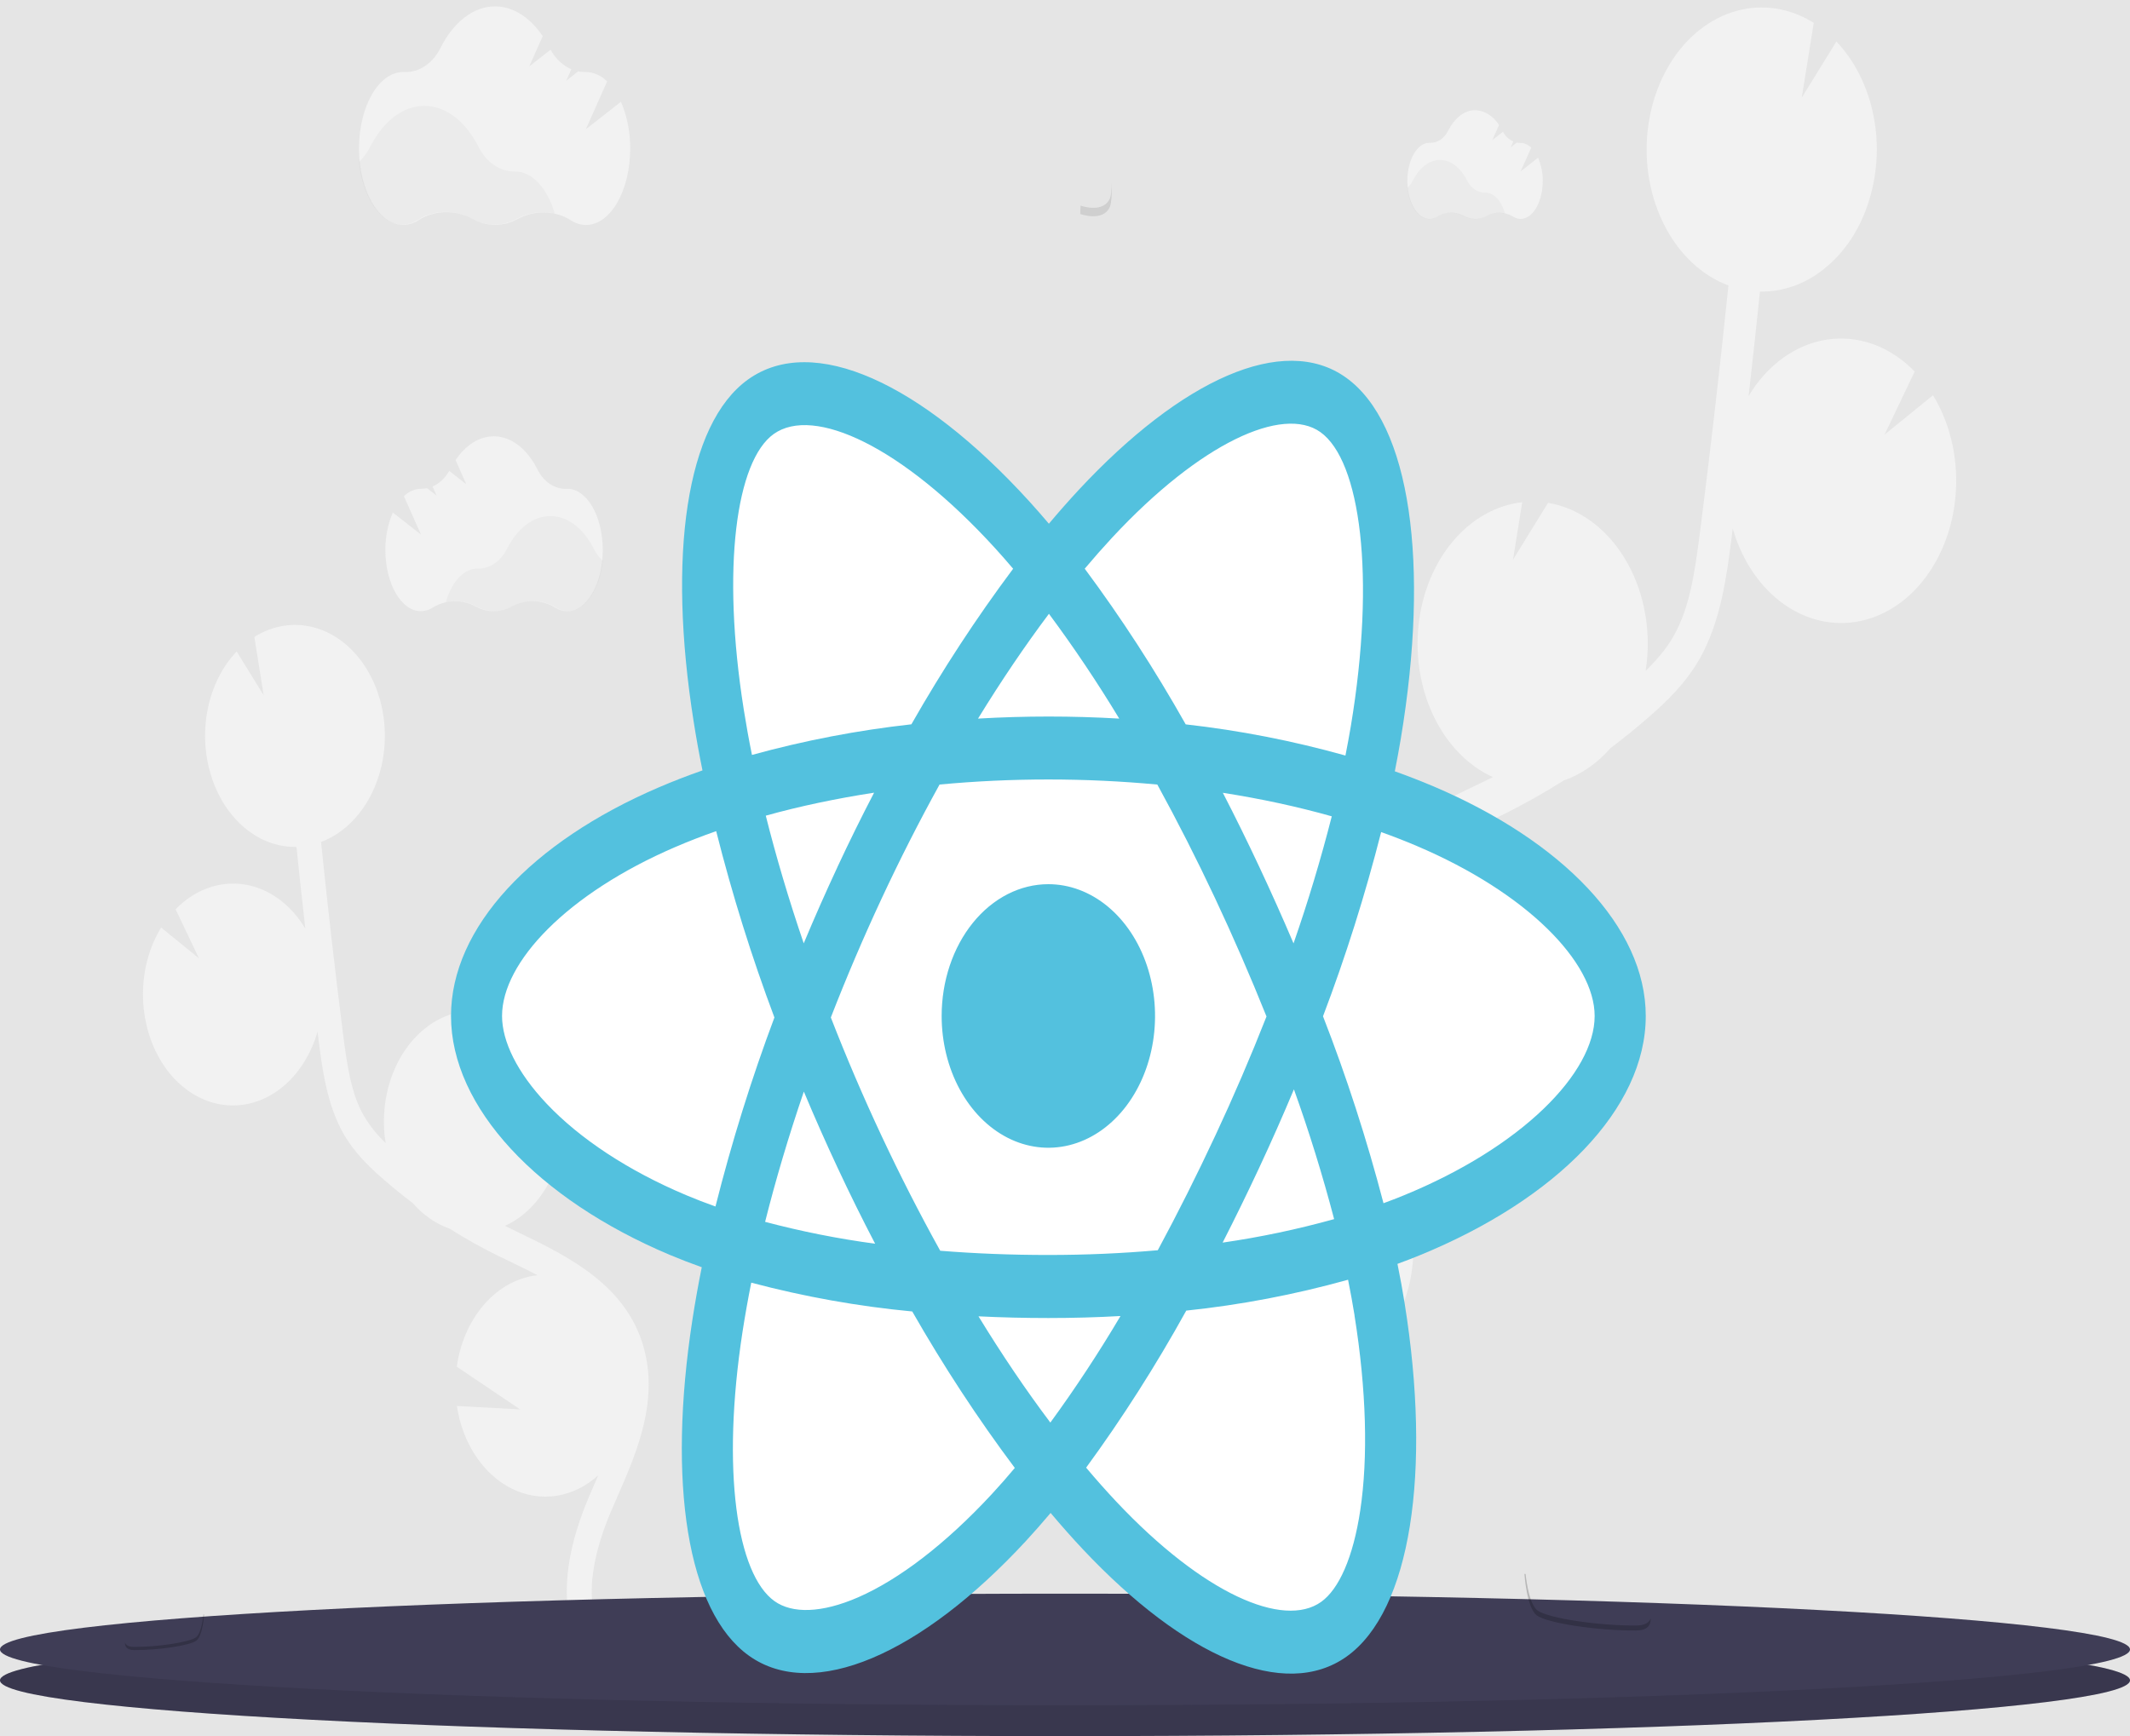 <svg width="249" height="203" viewBox="0 0 249 203" fill="none" xmlns="http://www.w3.org/2000/svg">
<rect width="249" height="203" fill="#E5E5E5"/>
<g id="reactjs 1">
<path id="Vector" d="M172.52 91.838L174.069 91.089C174.217 91.017 174.363 90.939 174.518 90.864C171.652 89.561 169.231 87.091 167.652 83.862C166.074 80.633 165.431 76.837 165.831 73.097C166.23 69.357 167.648 65.896 169.851 63.284C172.054 60.671 174.911 59.063 177.952 58.722L176.873 65.441L180.968 58.8H181.004C184.538 59.4 187.735 61.71 189.891 65.222C192.047 68.734 192.986 73.16 192.501 77.526C192.467 77.84 192.413 78.145 192.366 78.454C193.627 77.224 194.809 75.866 195.694 74.289C197.492 71.085 198.101 67.137 198.721 62.304C199.951 52.731 201.058 43.053 202.056 33.38C198.992 32.238 196.359 29.783 194.629 26.457C192.898 23.131 192.185 19.151 192.618 15.234C192.674 14.728 192.753 14.237 192.842 13.751C192.865 13.629 192.887 13.507 192.912 13.387C193.009 12.918 193.117 12.457 193.242 11.999C193.263 11.924 193.29 11.855 193.31 11.783C193.422 11.402 193.535 11.028 193.681 10.672C193.73 10.533 193.78 10.395 193.831 10.264C193.986 9.867 194.15 9.478 194.33 9.101C194.391 8.976 194.456 8.857 194.517 8.732C194.656 8.454 194.802 8.176 194.953 7.918C195.034 7.779 195.112 7.64 195.195 7.504L195.256 7.396C197.164 4.311 199.887 2.149 202.952 1.287C206.016 0.424 209.228 0.916 212.03 2.676L210.627 11.419L214.673 4.856C216.848 7.133 218.378 10.21 219.038 13.638C219.698 17.065 219.453 20.663 218.34 23.907H218.356C218.318 24.018 218.271 24.124 218.232 24.235C218.158 24.44 218.082 24.643 218.008 24.845C217.904 25.104 217.783 25.356 217.682 25.606C217.596 25.795 217.513 25.984 217.421 26.161C217.288 26.439 217.145 26.689 217.001 26.947C216.915 27.097 216.837 27.253 216.749 27.4C216.524 27.786 216.273 28.155 216.016 28.51C215.927 28.635 215.83 28.749 215.736 28.871C215.554 29.11 215.371 29.346 215.178 29.571C215.059 29.71 214.933 29.848 214.81 29.976C214.632 30.17 214.45 30.359 214.264 30.531C214.131 30.662 213.996 30.787 213.861 30.909C213.666 31.084 213.468 31.248 213.268 31.411C213.133 31.52 212.998 31.628 212.861 31.731C212.637 31.9 212.401 32.056 212.165 32.208C212.046 32.283 211.94 32.367 211.807 32.439C211.452 32.653 211.088 32.85 210.717 33.025C210.648 33.058 210.574 33.083 210.504 33.113C210.194 33.252 209.881 33.391 209.565 33.488C209.427 33.535 209.288 33.574 209.149 33.616C208.89 33.694 208.63 33.766 208.367 33.827C208.217 33.86 208.062 33.891 207.902 33.919C207.643 33.966 207.382 34.002 207.119 34.029C206.964 34.046 206.812 34.063 206.654 34.074C206.371 34.091 206.086 34.093 205.8 34.091C205.782 34.089 205.763 34.089 205.744 34.091C205.322 38.163 204.878 42.234 204.414 46.306C205.504 44.489 206.882 42.965 208.466 41.83C210.049 40.694 211.804 39.969 213.622 39.701C215.44 39.433 217.283 39.626 219.039 40.269C220.794 40.913 222.425 41.992 223.83 43.441L220.307 50.821L225.972 46.215C228.114 49.717 229.044 54.127 228.556 58.475C228.39 60.002 228.05 61.492 227.545 62.901C226.464 65.951 224.665 68.529 222.383 70.301C220.1 72.073 217.44 72.956 214.746 72.836C212.052 72.716 209.45 71.599 207.276 69.63C205.103 67.66 203.459 64.928 202.557 61.79C202.506 62.201 202.456 62.623 202.405 63.028C201.856 67.29 201.175 72.596 198.757 76.91C197.119 79.842 194.863 82.007 192.669 83.912C191.243 85.152 189.784 86.334 188.292 87.457C186.725 89.252 184.836 90.559 182.779 91.272C180.382 92.788 177.933 94.159 175.433 95.384L173.871 96.139C172.466 96.816 171.028 97.51 169.601 98.249C169.826 98.274 170.05 98.296 170.275 98.332C173.103 98.812 175.734 100.39 177.788 102.837C179.843 105.285 181.214 108.476 181.705 111.95L172.197 118.366L181.676 117.842C181.296 120.438 180.416 122.884 179.109 124.971C176.966 128.399 173.824 130.658 170.353 131.266C166.882 131.875 163.355 130.786 160.524 128.231L160.996 129.316C161.311 130.032 161.621 130.746 161.922 131.454C166.041 141.099 166.34 149.428 162.765 154.911L159.843 152.01C163.324 146.674 160.562 138.192 158.607 133.611C158.311 132.917 158.005 132.223 157.708 131.512C155.063 125.451 152.063 118.583 153.265 111.273C155.063 100.251 164.738 95.586 172.52 91.838Z" fill="#F2F2F2"/>
<path id="Vector_2" d="M60.587 144.095L59.378 143.509C59.261 143.453 59.153 143.389 59.032 143.334C61.269 142.315 63.159 140.386 64.391 137.864C65.623 135.342 66.124 132.377 65.812 129.457C65.5 126.537 64.393 123.834 62.673 121.794C60.954 119.754 58.723 118.497 56.349 118.23L57.191 123.477L53.996 118.291H53.967C52.599 118.522 51.281 119.083 50.089 119.943C48.897 120.803 47.854 121.945 47.019 123.303C46.184 124.662 45.574 126.21 45.224 127.859C44.874 129.509 44.79 131.227 44.977 132.917C45.004 133.164 45.047 133.4 45.083 133.642C44.092 132.721 43.216 131.623 42.485 130.385C41.085 127.886 40.604 124.799 40.119 121.026C39.168 113.549 38.305 105.992 37.53 98.446C39.922 97.553 41.977 95.635 43.327 93.037C44.677 90.439 45.233 87.332 44.894 84.273C44.849 83.879 44.788 83.496 44.717 83.115L44.663 82.838C44.586 82.471 44.503 82.11 44.404 81.76C44.389 81.702 44.368 81.646 44.35 81.591C44.263 81.294 44.166 81.002 44.063 80.716C44.022 80.611 43.984 80.503 43.944 80.397C43.822 80.089 43.694 79.786 43.555 79.492C43.508 79.392 43.456 79.298 43.409 79.214C43.299 78.998 43.184 78.784 43.067 78.579C43.004 78.47 42.944 78.359 42.878 78.254L42.831 78.171C41.341 75.761 39.215 74.072 36.822 73.397C34.43 72.721 31.921 73.102 29.732 74.472L30.828 81.302L27.666 76.177C25.967 77.956 24.773 80.359 24.258 83.035C23.742 85.712 23.933 88.522 24.801 91.055H24.79C24.819 91.141 24.855 91.225 24.887 91.311C24.945 91.472 25.003 91.63 25.066 91.788C25.147 91.988 25.233 92.185 25.323 92.38C25.388 92.53 25.453 92.677 25.525 92.821C25.628 93.029 25.75 93.232 25.853 93.435C25.92 93.551 25.981 93.674 26.051 93.787C26.23 94.087 26.421 94.376 26.621 94.656C26.691 94.754 26.767 94.842 26.846 94.934C26.988 95.12 27.132 95.303 27.282 95.489C27.374 95.6 27.473 95.703 27.57 95.806C27.709 95.959 27.851 96.106 27.994 96.247C28.098 96.347 28.203 96.444 28.309 96.541C28.462 96.677 28.617 96.819 28.772 96.933C28.878 97.019 28.983 97.102 29.091 97.183C29.269 97.316 29.451 97.436 29.635 97.555C29.729 97.616 29.819 97.68 29.914 97.738C30.192 97.905 30.476 98.057 30.765 98.193C30.819 98.221 30.878 98.238 30.932 98.263C31.172 98.371 31.417 98.471 31.667 98.557C31.772 98.593 31.891 98.624 31.99 98.654C32.193 98.715 32.395 98.774 32.602 98.821L32.963 98.893C33.166 98.929 33.37 98.957 33.575 98.979C33.696 98.993 33.815 99.004 33.939 99.012C34.163 99.026 34.388 99.029 34.613 99.026H34.656C34.985 102.214 35.331 105.398 35.694 108.58C34.844 107.158 33.768 105.966 32.532 105.076C31.296 104.187 29.926 103.619 28.506 103.407C27.086 103.196 25.646 103.345 24.274 103.846C22.902 104.347 21.628 105.188 20.529 106.32L23.257 112.05L18.835 108.455C18.005 109.809 17.399 111.351 17.052 112.994C16.705 114.637 16.624 116.348 16.812 118.03C16.942 119.224 17.21 120.389 17.605 121.49C18.45 123.872 19.855 125.885 21.637 127.269C23.42 128.652 25.498 129.342 27.601 129.249C29.705 129.155 31.738 128.283 33.435 126.745C35.132 125.207 36.417 123.074 37.121 120.623C37.161 120.943 37.199 121.268 37.24 121.59C37.667 124.921 38.2 129.063 40.087 132.439C41.368 134.727 43.13 136.418 44.843 137.906C45.957 138.876 47.096 139.801 48.261 140.682C49.484 142.084 50.96 143.106 52.566 143.664C54.436 144.847 56.351 145.924 58.306 146.874L59.524 147.465C60.621 147.993 61.744 148.534 62.852 149.111C62.677 149.131 62.499 149.147 62.322 149.178C60.115 149.552 58.06 150.782 56.456 152.692C54.852 154.602 53.78 157.092 53.396 159.803L60.812 164.8L53.409 164.392C53.735 166.55 54.498 168.57 55.627 170.264C56.756 171.958 58.214 173.272 59.865 174.081C61.516 174.891 63.307 175.17 65.069 174.894C66.831 174.617 68.508 173.793 69.942 172.499C69.819 172.777 69.698 173.054 69.574 173.346C69.329 173.901 69.086 174.457 68.85 175.012C65.634 182.544 65.401 189.052 68.194 193.336L70.471 191.07C67.751 186.906 69.909 180.278 71.437 176.7C71.662 176.158 71.907 175.611 72.147 175.062C74.212 170.342 76.554 164.964 75.621 159.253C74.226 150.663 66.664 147.032 60.587 144.095Z" fill="#F2F2F2"/>
<path id="Vector_3" d="M124.5 203C193.259 203 249 200.079 249 196.476C249 192.872 193.259 189.951 124.5 189.951C55.74 189.951 0 192.872 0 196.476C0 200.079 55.74 203 124.5 203Z" fill="#3F3D56"/>
<path id="Vector_4" opacity="0.1" d="M124.5 203C193.259 203 249 200.079 249 196.476C249 192.872 193.259 189.951 124.5 189.951C55.74 189.951 0 192.872 0 196.476C0 200.079 55.74 203 124.5 203Z" fill="black"/>
<path id="Vector_5" d="M124.5 199.391C193.259 199.391 249 196.47 249 192.866C249 189.263 193.259 186.342 124.5 186.342C55.74 186.342 0 189.263 0 192.866C0 196.47 55.74 199.391 124.5 199.391Z" fill="#3F3D56"/>
<path id="Vector_6" opacity="0.2" d="M15.628 192.564C18.439 192.592 22.158 192.009 22.909 191.453C23.477 191.026 23.704 189.485 23.781 188.774H23.864C23.864 188.774 23.707 191.253 22.965 191.828C22.224 192.403 18.495 192.961 15.686 192.939C14.875 192.939 14.594 192.575 14.61 192.045C14.715 192.358 15.025 192.564 15.628 192.564Z" fill="black"/>
<path id="Vector_7" d="M167.551 91.938C166.065 91.309 164.567 90.726 163.057 90.189C163.305 88.933 163.537 87.669 163.751 86.4C167.154 65.991 164.929 49.549 157.331 44.138C150.045 38.946 138.13 44.36 126.093 57.295C124.907 58.576 123.748 59.89 122.617 61.238C121.857 60.34 121.086 59.46 120.302 58.597C107.693 44.763 95.061 38.935 87.46 44.363C80.181 49.569 78.022 65.025 81.089 84.367C81.389 86.283 81.733 88.188 82.121 90.081C80.334 90.708 78.606 91.377 76.952 92.091C62.167 98.446 52.724 108.441 52.724 118.794C52.724 129.485 62.861 140.21 78.262 146.713C79.511 147.236 80.77 147.723 82.037 148.173C81.627 150.209 81.261 152.262 80.941 154.331C78.019 173.338 80.302 188.43 87.561 193.602C95.061 198.949 107.645 193.452 119.898 180.22C120.866 179.173 121.837 178.063 122.819 176.902C124.045 178.363 125.302 179.781 126.592 181.156C138.462 193.774 150.189 198.872 157.439 193.683C164.929 188.327 167.363 172.113 164.203 152.39C163.963 150.884 163.684 149.346 163.365 147.779C164.25 147.457 165.116 147.123 165.963 146.776C181.972 140.224 192.391 129.63 192.391 118.794C192.391 108.402 182.642 98.354 167.558 91.938H167.551Z" fill="#53C1DE"/>
<g id="react">
<path id="Vector_8" d="M164.079 139.78C163.315 140.094 162.533 140.394 161.733 140.688C159.781 133.212 157.418 125.909 154.661 118.83C157.313 111.846 159.584 104.65 161.459 97.291C162.886 97.802 164.275 98.341 165.61 98.91C178.534 104.404 186.417 112.53 186.417 118.794C186.417 125.457 177.902 134.122 164.079 139.78ZM158.344 153.823C159.742 162.543 159.94 170.428 159.018 176.589C158.187 182.128 156.515 185.82 154.447 187.3C150.045 190.445 140.633 186.356 130.482 175.564C129.318 174.326 128.147 173.007 126.97 171.608C131.202 165.82 135.113 159.685 138.676 153.245C145.041 152.579 151.361 151.373 157.591 149.636C157.876 151.058 158.128 152.446 158.349 153.801L158.344 153.823ZM100.337 186.761C96.036 188.638 92.611 188.691 90.541 187.217C86.136 184.077 84.305 171.947 86.804 155.705C87.104 153.786 87.443 151.877 87.822 149.978C94.027 151.623 100.315 152.749 106.643 153.345C110.31 159.762 114.315 165.874 118.632 171.641C117.765 172.68 116.878 173.689 115.972 174.67C110.553 180.523 105.122 184.665 100.337 186.761V186.761ZM80.192 139.738C73.381 136.862 67.758 133.125 63.902 129.05C60.439 125.385 58.69 121.745 58.69 118.794C58.69 112.511 66.273 104.496 78.916 99.051C80.504 98.368 82.106 97.746 83.723 97.183C85.601 104.623 87.875 111.902 90.53 118.971C87.842 126.143 85.54 133.525 83.64 141.071C82.48 140.662 81.331 140.218 80.192 139.738ZM86.945 82.951C84.321 66.379 86.062 53.877 90.449 50.746C95.121 47.414 105.452 52.167 116.342 64.114C117.039 64.877 117.738 65.677 118.437 66.501C114.151 72.234 110.177 78.311 106.542 84.692C100.274 85.386 94.048 86.582 87.905 88.271C87.547 86.509 87.227 84.737 86.945 82.954V82.951ZM147.198 101.328C145.833 98.415 144.418 95.538 142.953 92.699C147.409 93.396 151.677 94.318 155.686 95.45C154.399 100.492 152.907 105.451 151.216 110.307C149.926 107.28 148.586 104.287 147.198 101.328ZM122.621 71.768C125.526 75.68 128.268 79.77 130.84 84.023C125.34 83.703 119.838 83.703 114.333 84.023C117.046 79.603 119.826 75.494 122.621 71.771V71.768ZM97.901 101.378C96.53 104.315 95.216 107.29 93.957 110.301C92.22 105.212 90.734 100.206 89.521 95.373C93.505 94.262 97.755 93.371 102.182 92.685C100.696 95.543 99.267 98.441 97.897 101.378H97.901ZM102.308 145.424C97.987 144.845 93.692 143.991 89.442 142.867C90.676 137.95 92.195 132.836 93.971 127.636C95.234 130.652 96.553 133.628 97.928 136.565C99.327 139.562 100.786 142.515 102.304 145.424H102.308ZM122.79 166.339C119.958 162.579 117.138 158.415 114.387 153.914C117.061 154.046 119.785 154.112 122.558 154.112C125.405 154.112 128.215 154.034 130.988 153.878C128.428 158.202 125.69 162.361 122.785 166.339H122.79ZM151.261 127.373C153.04 132.327 154.609 137.392 155.962 142.548C151.659 143.744 147.308 144.661 142.928 145.294C144.404 142.401 145.833 139.474 147.216 136.512C148.621 133.503 149.969 130.456 151.261 127.373ZM142.047 132.831C139.931 137.369 137.698 141.821 135.348 146.185C131.204 146.552 126.923 146.74 122.558 146.74C118.194 146.74 113.985 146.574 109.913 146.246C107.502 141.897 105.226 137.439 103.083 132.873C100.941 128.306 98.955 123.672 97.126 118.969C98.964 114.243 100.944 109.607 103.065 105.059C105.184 100.513 107.441 96.071 109.836 91.733C113.992 91.344 118.248 91.141 122.554 91.141C126.86 91.141 131.143 91.347 135.294 91.736C137.662 96.061 139.91 100.486 142.036 105.009C144.162 109.533 146.168 114.148 148.056 118.855C146.191 123.597 144.19 128.252 142.054 132.82L142.047 132.831ZM154.355 50.524C159.032 53.855 160.85 67.293 157.913 84.914C157.719 86.06 157.51 87.203 157.284 88.343C151.131 86.62 144.893 85.402 138.611 84.698C135.011 78.31 131.067 72.229 126.806 66.496C127.854 65.249 128.925 64.035 130.017 62.856C140.328 51.77 149.964 47.395 154.355 50.524Z" fill="white"/>
</g>
<path id="Vector_9" d="M122.554 103.385C125.021 103.385 127.432 104.289 129.483 105.982C131.534 107.675 133.133 110.082 134.077 112.897C135.021 115.713 135.268 118.811 134.787 121.8C134.305 124.789 133.118 127.534 131.373 129.689C129.629 131.844 127.407 133.312 124.987 133.906C122.568 134.501 120.06 134.196 117.781 133.03C115.502 131.863 113.554 129.888 112.183 127.354C110.813 124.82 110.081 121.841 110.081 118.794C110.081 116.77 110.403 114.766 111.03 112.897C111.657 111.027 112.576 109.328 113.734 107.897C114.892 106.467 116.267 105.332 117.78 104.557C119.294 103.783 120.916 103.385 122.554 103.385" fill="#53C1DE"/>
<path id="Vector_10" opacity="0.1" d="M129.747 23.207C129.001 24.895 126.639 24.154 126.32 24.04C126.305 24.651 126.282 25.018 126.282 25.018C126.282 25.018 128.947 26.003 129.747 24.185C129.911 23.813 129.997 22.76 129.972 21.353C129.95 22.255 129.871 22.93 129.747 23.207Z" fill="black"/>
<path id="Vector_11" opacity="0.2" d="M191.335 190.065C186.856 190.109 180.927 189.202 179.734 188.305C178.835 187.619 178.464 185.168 178.343 184.035H178.21C178.21 184.035 178.462 187.988 179.655 188.885C180.849 189.782 186.777 190.69 191.256 190.645C192.548 190.645 192.995 190.065 192.971 189.224C192.791 189.726 192.299 190.043 191.335 190.065Z" fill="black"/>
<path id="Vector_12" d="M72.588 11.899L68.486 15.112L70.976 9.517C70.274 8.823 69.404 8.438 68.504 8.423H68.437C68.152 8.428 67.868 8.402 67.587 8.346L66.196 9.434L66.792 8.096C65.807 7.671 64.957 6.873 64.36 5.816L61.873 7.76L63.446 4.228C61.989 2.071 60.03 0.747 57.87 0.747C55.283 0.747 52.98 2.649 51.492 5.611C51.052 6.497 50.431 7.223 49.69 7.716C48.95 8.21 48.117 8.453 47.276 8.421H47.137C44.281 8.421 41.968 12.421 41.968 17.358C41.968 22.294 44.283 26.292 47.137 26.292C47.764 26.29 48.381 26.099 48.935 25.737C50.798 24.54 53.243 24.518 55.194 25.587C56.03 26.051 56.936 26.293 57.853 26.295C58.77 26.298 59.677 26.061 60.515 25.601C62.452 24.554 64.868 24.576 66.72 25.75C67.269 26.11 67.88 26.3 68.502 26.306C71.358 26.306 73.671 22.305 73.671 17.372C73.688 15.464 73.315 13.582 72.588 11.899V11.899Z" fill="#F2F2F2"/>
<path id="Vector_13" opacity="0.03" d="M64.855 24.973C63.362 24.623 61.819 24.829 60.423 25.567C59.585 26.027 58.679 26.264 57.762 26.261C56.846 26.259 55.94 26.018 55.104 25.553C53.151 24.485 50.706 24.507 48.843 25.703C48.289 26.066 47.672 26.256 47.045 26.259C44.508 26.259 42.397 23.099 41.957 18.935C42.464 18.479 42.894 17.905 43.224 17.247C44.721 14.287 47.016 12.38 49.602 12.38C52.189 12.38 54.465 14.259 55.953 17.188C56.397 18.073 57.018 18.802 57.757 19.303C58.495 19.805 59.326 20.062 60.169 20.051H60.227C62.25 20.053 64.003 22.055 64.855 24.973Z" fill="black"/>
<path id="Vector_14" d="M179.799 18.44L177.761 20.042L179.004 17.266C178.653 16.915 178.217 16.72 177.765 16.711H177.734C177.592 16.713 177.45 16.7 177.309 16.672L176.615 17.227L176.907 16.544C176.416 16.333 175.991 15.935 175.693 15.409L174.453 16.38L175.237 14.62C174.907 14.094 174.486 13.665 174.006 13.364C173.525 13.064 172.996 12.899 172.457 12.882C171.165 12.882 170.017 13.832 169.275 15.309C169.055 15.749 168.744 16.109 168.375 16.352C168.005 16.596 167.59 16.715 167.172 16.697H167.102C165.677 16.697 164.522 18.693 164.522 21.139C164.522 23.585 165.677 25.595 167.102 25.595C167.415 25.594 167.724 25.498 168.001 25.317C168.486 25.026 169.016 24.869 169.555 24.856C170.094 24.843 170.629 24.975 171.122 25.242C171.54 25.472 171.992 25.591 172.449 25.591C172.907 25.591 173.359 25.472 173.776 25.242C174.266 24.98 174.796 24.851 175.33 24.864C175.864 24.877 176.39 25.032 176.871 25.317C177.148 25.498 177.456 25.594 177.77 25.595C179.195 25.595 180.35 23.602 180.35 21.139C180.352 20.197 180.163 19.269 179.799 18.44V18.44Z" fill="#F2F2F2"/>
<path id="Vector_15" opacity="0.03" d="M175.945 24.962C175.201 24.788 174.432 24.892 173.736 25.259C173.318 25.489 172.866 25.608 172.409 25.608C171.952 25.608 171.5 25.489 171.082 25.259C170.588 24.991 170.053 24.86 169.513 24.873C168.974 24.886 168.443 25.043 167.958 25.334C167.681 25.516 167.373 25.611 167.059 25.612C165.792 25.612 164.74 24.038 164.52 21.961C164.772 21.735 164.987 21.453 165.154 21.128C165.895 19.651 167.046 18.704 168.336 18.704C169.626 18.704 170.761 19.64 171.502 21.1C171.723 21.542 172.033 21.905 172.402 22.155C172.77 22.405 173.185 22.534 173.606 22.527H173.639C174.648 22.508 175.514 23.507 175.945 24.962Z" fill="black"/>
<path id="Vector_16" d="M45.921 59.93L49.216 62.506L47.22 58.023C47.786 57.466 48.486 57.158 49.209 57.148H49.261C49.486 57.152 49.712 57.132 49.935 57.087L51.047 57.959L50.564 56.887C51.352 56.545 52.034 55.906 52.513 55.06L54.506 56.621L53.261 53.791C54.427 52.065 55.998 51.015 57.726 51.015C59.8 51.015 61.645 52.537 62.839 54.902C63.19 55.611 63.687 56.192 64.279 56.588C64.871 56.983 65.537 57.178 66.21 57.154H66.322C68.61 57.154 70.464 60.358 70.464 64.311C70.464 68.264 68.61 71.471 66.322 71.471C65.818 71.469 65.322 71.315 64.877 71.024C64.098 70.557 63.247 70.304 62.381 70.283C61.515 70.263 60.656 70.475 59.863 70.905C59.192 71.276 58.464 71.467 57.728 71.467C56.993 71.467 56.265 71.276 55.593 70.905C54.806 70.484 53.955 70.276 53.097 70.297C52.24 70.317 51.396 70.566 50.623 71.024C50.182 71.308 49.693 71.457 49.196 71.46C46.906 71.46 45.051 68.256 45.051 64.3C45.041 62.776 45.34 61.274 45.921 59.93V59.93Z" fill="#F2F2F2"/>
<path id="Vector_17" opacity="0.03" d="M52.112 70.405C53.308 70.127 54.544 70.293 55.663 70.883C56.335 71.254 57.062 71.445 57.798 71.445C58.534 71.445 59.261 71.254 59.933 70.883C60.726 70.453 61.586 70.24 62.452 70.261C63.318 70.282 64.17 70.534 64.949 71.002C65.394 71.293 65.889 71.447 66.392 71.449C68.426 71.449 70.115 68.92 70.468 65.583C70.062 65.216 69.718 64.756 69.453 64.228C68.259 61.857 66.414 60.341 64.34 60.341C62.266 60.341 60.445 61.846 59.252 64.194C58.897 64.902 58.4 65.485 57.81 65.886C57.219 66.287 56.555 66.493 55.881 66.485H55.83C54.198 66.465 52.796 68.07 52.112 70.405Z" fill="black"/>
</g>
</svg>
